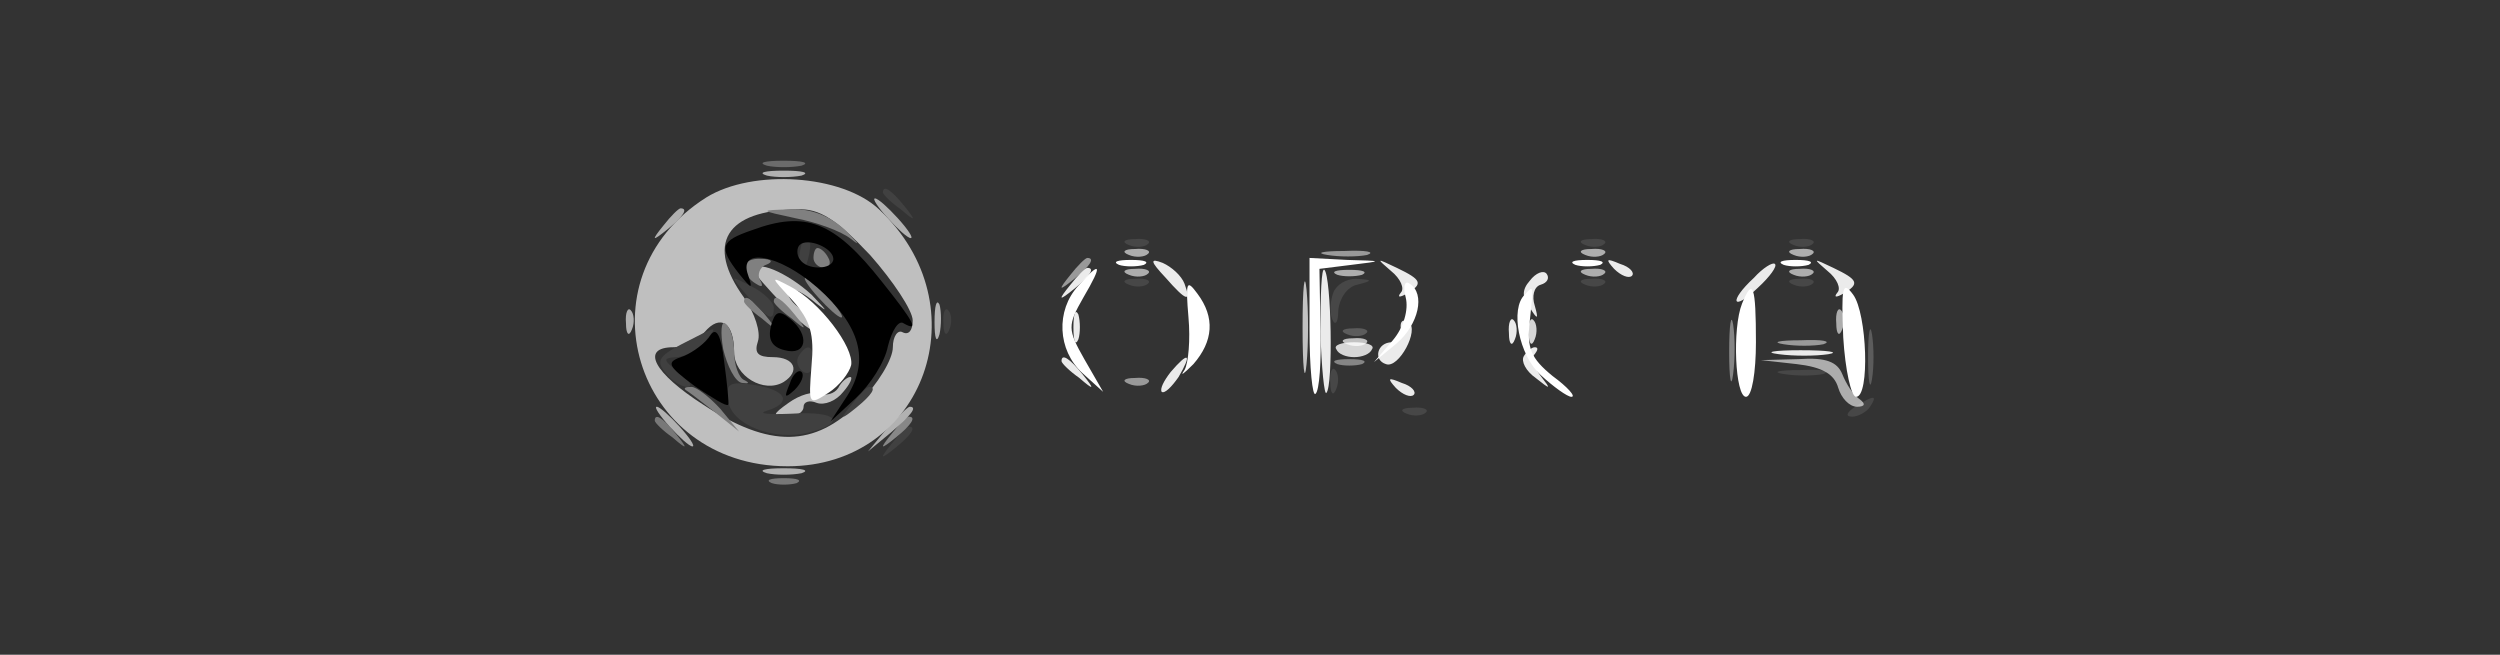 <svg xmlns="http://www.w3.org/2000/svg" version="1.0" viewBox="0 0 252 66">
	<rect x="0" y="0" width="252" height="66" fill="#333333" stroke="none"/>
	<path fill="#BFBFBF" fill-opacity=".1" d="M89 19.4c0 .2.8 1 1.8 1.7 1.5 1.3 1.6 1.2.3-.4S89 18.6 89 19.4m6.1 13.2c0 1.1.3 1.4.6.6.3-.7.2-1.6-.1-1.9-.3-.4-.6.2-.5 1.3m-5.2 12.1c-1.3 1.6-1.2 1.7.4.4s2.1-2.1 1.3-2.1c-.2 0-1 .8-1.7 1.7" />
	<path fill="#BFBFBF" fill-opacity=".4" d="M77.3 16.7c.9.2 2.5.2 3.5 0 .9-.3.1-.5-1.8-.5s-2.7.2-1.7.5" />
	<path fill="#BFBFBF" fill-opacity=".5" d="M66 42.4c0 .2.8 1 1.8 1.7 1.5 1.3 1.6 1.2.3-.4S66 41.6 66 42.4m11.8 6.3c.6.2 1.8.2 2.5 0 .6-.3.1-.5-1.3-.5s-1.9.2-1.2.5" />
	<path fill="#BFBFBF" fill-opacity=".6" d="M89.9 43.7c-1.3 1.6-1.2 1.7.4.4s2.1-2.1 1.3-2.1c-.2 0-1 .8-1.7 1.7" />
	<path fill="#BFBFBF" fill-opacity=".9" d="M77.3 17.7c.9.2 2.5.2 3.5 0 .9-.3.1-.5-1.8-.5s-2.7.2-1.7.5M89.5 22c1 1.1 2 2 2.3 2s-.3-.9-1.3-2-2-2-2.3-2 .3.9 1.3 2m-22.6.7c-1.3 1.6-1.2 1.7.4.4s2.1-2.1 1.3-2.1c-.2 0-1 .8-1.7 1.7m27.3 9.8c0 1.6.2 2.2.5 1.2.2-.9.2-2.3 0-3-.3-.6-.5.1-.5 1.8m-31.1.1c0 1.1.3 1.4.6.6.3-.7.2-1.6-.1-1.9-.3-.4-.6.2-.5 1.3M67.5 43c1 1.1 2 2 2.3 2s-.3-.9-1.3-2-2-2-2.3-2 .3.9 1.3 2m21.9.2-1.9 2.3 2.3-1.9c2.1-1.8 2.7-2.6 1.9-2.6-.2 0-1.2 1-2.3 2.2m-12.1 4.5c.9.2 2.5.2 3.5 0 .9-.3.1-.5-1.8-.5s-2.7.2-1.7.5" />
	<g fill="#BFBFBF" stroke-width="0">
		<path d="M71.2 19.9c-13 8.2-7.3 27.1 8.2 27.1 13.8 0 19.6-16.2 9.2-25.9-3.7-3.5-12.7-4.1-17.4-1.2m16.5 5.8c2.3 2.6 4.3 5.6 4.3 6.6s-.4 1.5-1 1.2c-.5-.3-1 .4-1 1.5 0 1.2-1.5 3.7-3.4 5.6-4.5 4.5-9 4.6-15.7.2-5-3.2-6.4-5.8-3-5.8 1 0 2.4-.7 3.1-1.5 1.6-1.9 3-1 3 2 0 2.4 3 4.2 5 3 1.7-1.1 1.1-2.5-1.1-2.5-1.5 0-1.9-.4-1.5-1.6.3-.9-.3-2.8-1.4-4.4-3.9-5.4-1.9-8.8 5.4-8.9 2.2-.1 3.9 1 7.3 4.6" />
		<path d="M76 27.4c0 .1 1.4 1.7 3 3.4 1.7 1.8 3 2.8 3 2.3s-.7-1.4-1.5-2.1c-.9-.7-1.3-1.5-1-1.8s1.5.3 2.8 1.4c1.3 1 1 .7-.5-.9-2.4-2.2-5.8-3.7-5.8-2.3m8.5 11.7c-.4.6-1.2.8-1.9.6-.6-.3-2 .1-3.1.9-1.7 1.2-1.7 1.4-.2 1.4.9 0 1.7-.4 1.7-1 0-.5.6-.7 1.3-.4.8.3 2-.2 2.7-1.1.7-.8 1-1.5.7-1.5s-.9.5-1.2 1.1" />
	</g>
	<path fill="gray" d="M80.2 22c2.1.4 4.6 1.3 5.6 2.1s.7.4-.6-.9c-1.5-1.4-3.4-2.2-5.5-2.1-3.2.1-3.2.1.5.9m1.8 4c0 .5.5 1 1.1 1 .5 0 .7-.5.4-1-.3-.6-.8-1-1.1-1-.2 0-.4.4-.4 1m-7 .9c0 .6.5 1.3 1.2 1.7.6.4.8.3.4-.4-.3-.5 0-1.3.6-1.5.8-.3.6-.6-.4-.6-1-.1-1.8.3-1.8.8m7.5 3.1c1 1.1 2 2 2.3 2s-.3-.9-1.3-2-2-2-2.3-2 .3.9 1.3 2m-7.5.4c0 .2.8 1 1.8 1.7 1.5 1.3 1.6 1.2.3-.4S75 29.6 75 30.4m3 0c0 .2.8 1 1.8 1.7 1.5 1.3 1.6 1.2.3-.4S78 29.6 78 30.4m-5.1 4.8c.4 1.7 1.2 3.3 1.9 3.4s.8 0 .2-.3c-.5-.2-1-1.5-1-2.8s-.4-2.6-.9-2.9c-.4-.3-.5.9-.2 2.6m-3.8 4.1c.2.1 1.5 1.1 2.9 2.2l2.5 2-1.9-2.3C71.5 40 70.2 39 69.7 39q-.9 0-.6.3" />
	<g fill="#404040" stroke-width="0">
		<path d="M80.9 24.2c-.5 1.8-.6 3.8-.1 3.4.7-.8 1.2-3.6.6-3.6-.2 0-.4.1-.5.2m-5.5 5.7c2.1 2.3 2.6 2.6 2.6 1.1 0-.5-1-1.5-2.2-2.1-2.3-1.2-2.3-1.2-.4 1m-6.7 4.8c-2.3 1.2-2.6 1.7-1.6 2.9.6.8 1.6 1.4 2.2 1.4s.2-.7-.9-1.5c-1.6-1.2-1.6-1.4-.3-1.5.9 0 2.2-.7 2.9-1.5 1.5-1.8 1.4-1.7-2.3.2m11.8 1.2c-.3.5-.1 1.2.5 1.6.5.3 1-.1 1-.9 0-1.8-.6-2.1-1.5-.7m-7.1 4.5c.3 2.4 4.6 4.1 8.1 3.2 4-1 2.9-2.2-1.7-1.9-2.4.1-3.5 0-2.5-.3 2.6-.8 2-2.1-1.3-2.6-2.5-.4-2.9-.1-2.6 1.6" />
		<path d="M85.9 40.7c-1.3 1.6-1.2 1.7.4.4s2.1-2.1 1.3-2.1c-.2 0-1 .8-1.7 1.7" />
	</g>
	<g stroke-width="0">
		<path d="M75.8 23.2c-3.2 1.1-3.4 1.7-1.3 4.4 1.3 1.6 1.4 1.6.9.1-1-2.8 3.1-2.1 7 1.3 4.3 3.8 5.3 7.3 3 10.9l-1.7 2.6 2.6-2.4c1.4-1.3 2.9-3.6 3.2-5.2.4-1.6 1.1-2.7 1.6-2.3 1.6.9 1-.2-2.2-4.2-4.8-6.1-7.7-7.2-13.1-5.2m8.2 2.9c0 1.1-2.7 1.2-3.4 0-.3-.4-.3-1.1 0-1.4.8-.8 3.4.3 3.4 1.4" />
		<path d="M77.7 32.9c-.3 1.3.1 2.1 1.4 2.4 2.2.6 2.6-1.5.5-3.2-1.1-.9-1.5-.7-1.9.8m-6.1.9c-.4.7-1.7 1.7-2.7 2.1-1.8.6-1.7.9 1.1 3 1.8 1.2 3.2 2.1 3.4 1.9.1-.1-.1-2.1-.4-4.3-.3-2.7-.8-3.6-1.4-2.7m8 4.9c-.6 1.4-.5 1.5.5.6.7-.7 1-1.5.7-1.8s-.9.2-1.2 1.2" />
	</g>
	<path fill="#FFF" fill-opacity=".1" d="M113.8 24.7c.7.3 1.6.2 1.9-.1.4-.3-.2-.6-1.3-.5-1.1 0-1.4.3-.6.6m46 0c.7.3 1.6.2 1.9-.1.4-.3-.2-.6-1.3-.5-1.1 0-1.4.3-.6.6m21 0c.7.3 1.6.2 1.9-.1.4-.3-.2-.6-1.3-.5-1.1 0-1.4.3-.6.6m-67 4c.7.3 1.6.2 1.9-.1.4-.3-.2-.6-1.3-.5-1.1 0-1.4.3-.6.6m20.6.8c-.3.8-.4 2-.1 2.7s.6.3.6-.9c.1-1.2.9-2.4 1.9-2.6 1.6-.4 1.6-.5-.1-.6-1 0-2 .6-2.3 1.4m25.4-.8c.7.3 1.6.2 1.9-.1.4-.3-.2-.6-1.3-.5-1.1 0-1.4.3-.6.6m21 0c.7.3 1.6.2 1.9-.1.4-.3-.2-.6-1.3-.5-1.1 0-1.4.3-.6.6m-46.7 9.9c0 1.1.3 1.4.6.6.3-.7.2-1.6-.1-1.9-.3-.4-.6.2-.5 1.3m45.7-.9c1.2.2 3 .2 4 0 .9-.3-.1-.5-2.3-.4-2.2 0-3 .2-1.7.4M187 41c-.9.6-1 1-.3 1 .6 0 1.5-.5 1.8-1 .8-1.2.4-1.2-1.5 0m-45.2.7c.7.3 1.6.2 1.9-.1.4-.3-.2-.6-1.3-.5-1.1 0-1.4.3-.6.6" />
	<path fill="#FFF" fill-opacity=".2" d="M188.3 36c0 2.5.2 3.5.4 2.2.2-1.2.2-3.2 0-4.5-.2-1.2-.4-.2-.4 2.3m-52.5-2.3c.7.3 1.6.2 1.9-.1.4-.3-.2-.6-1.3-.5-1.1 0-1.4.3-.6.6" />
	<path fill="#FFF" fill-opacity=".4" d="M174.3 35.5c0 2.7.2 3.8.4 2.2.2-1.5.2-3.7 0-5-.2-1.2-.4 0-.4 2.8m-39.5 1.2c.6.2 1.8.2 2.5 0 .6-.3.1-.5-1.3-.5s-1.9.2-1.2.5" />
	<path fill="#FFF" fill-opacity=".5" d="M133.8 25.7c1.2.2 3 .2 4 0 .9-.3-.1-.5-2.3-.4-2.2 0-3 .2-1.7.4m-25.9 2c-1.3 1.6-1.2 1.7.4.4s2.1-2.1 1.3-2.1c-.2 0-1 .8-1.7 1.7m71.9 7c1.2.2 3 .2 4 0 .9-.3-.1-.5-2.3-.4-2.2 0-3 .2-1.7.4m-66 4c.7.3 1.6.2 1.9-.1.4-.3-.2-.6-1.3-.5-1.1 0-1.4.3-.6.6" />
	<path fill="#FFF" fill-opacity=".6" d="M113.8 25.7c.7.3 1.6.2 1.9-.1.4-.3-.2-.6-1.3-.5-1.1 0-1.4.3-.6.6m46 0c.7.3 1.6.2 1.9-.1.4-.3-.2-.6-1.3-.5-1.1 0-1.4.3-.6.6m21 0c.7.3 1.6.2 1.9-.1.4-.3-.2-.6-1.3-.5-1.1 0-1.4.3-.6.6m-67 2c.7.3 1.6.2 1.9-.1.4-.3-.2-.6-1.3-.5-1.1 0-1.4.3-.6.6m21 0c.6.2 1.8.2 2.5 0 .6-.3.1-.5-1.3-.5s-1.9.2-1.2.5m25 0c.7.3 1.6.2 1.9-.1.4-.3-.2-.6-1.3-.5-1.1 0-1.4.3-.6.6m21 0c.7.3 1.6.2 1.9-.1.4-.3-.2-.6-1.3-.5-1.1 0-1.4.3-.6.6m4.3 4.9c0 1.1.3 1.4.6.6.3-.7.2-1.6-.1-1.9-.3-.4-.6.2-.5 1.3m-4 4.1c2.6.3 3.8 1 4.2 2.4.3 1 1.1 1.9 1.9 1.9s.9-.3.2-.8c-.6-.4-1.3-1.5-1.7-2.5-.5-1.2-1.6-1.7-4.4-1.5l-3.8.1z" />
	<path fill="#FFF" fill-opacity=".7" d="M131.3 33c0 4.1.2 5.8.4 3.7.2-2 .2-5.4 0-7.5-.2-2-.4-.3-.4 3.8m4.5 1.7c.7.3 1.6.2 1.9-.1.4-.3-.2-.6-1.3-.5-1.1 0-1.4.3-.6.6" />
	<path fill="#FFF" fill-opacity=".9" d="M117.5 28c2.1 2.4 2.6 2.5 1.9.6-.3-.8-1.3-1.7-2.2-2.1-1.3-.5-1.3-.2.3 1.5m22.7-.7c1 .8 1.4 1.8 1 2.2-.4.5-.1.5.6.1 1.7-1 1.5-1.4-1-2.6-2.1-1-2.1-1-.6.3m22.5-.2c.7.7 1.5 1 1.8.7s-.2-.9-1.2-1.2c-1.4-.6-1.5-.5-.6.5m14.1.9c-2.6 2.4-2.2 3.5.4 1 1.2-1.1 2-2.2 1.7-2.4-.2-.2-1.2.4-2.1 1.4m7.4-.7c1 .8 1.4 1.8 1 2.2-.4.5-.1.5.6.1 1.7-1 1.5-1.4-1-2.6-2.1-1-2.1-1-.6.3m-76.3 1.4c-1.3 1.6-1.2 1.7.4.4s2.1-2.1 1.3-2.1c-.2 0-1 .8-1.7 1.7m25.2 4.7c.1 3.7.4 6.5.6 6.2.7-.7.5-11.7-.2-12.4-.3-.3-.4 2.5-.4 6.2m21.1-5.1c-.8.9-.8 1.7 0 2.7.8 1.3.9 1.2.5-.2-.3-.9-.1-1.9.6-2.1s.9-.7.6-1.1-1.1-.1-1.7.7m-46 4.7c0 1.4.2 1.9.5 1.2.2-.6.2-1.8 0-2.5-.3-.6-.5-.1-.5 1.3m33 .1c.2.7-.3 1.3-.9 1.4-1.5 0-1.9 1.8-.6 2.2 1.3.5 3.4-3.5 2.3-4.2-.6-.4-.9-.1-.8.6m10.9.5c0 1.1.3 1.4.6.6.3-.7.2-1.6-.1-1.9-.3-.4-.6.2-.5 1.3m1.5 2.3c-.3.5.2 1.5 1.2 2.2 1.5 1.2 1.6 1.2.5-.2-.7-.9-1-1.9-.6-2.2.3-.4.4-.7 0-.7-.3 0-.8.4-1.1.9m25.7-.2c1.5.2 3.7.2 5 0 1.2-.2 0-.4-2.8-.4-2.7 0-3.8.2-2.2.4m-72.3.7c0 .2.8 1 1.8 1.7 1.5 1.3 1.6 1.2.3-.4s-2.1-2.1-2.1-1.3m11 1.1c-.7.9-1.1 1.7-.9 2 .3.2 1-.5 1.7-1.5 1.4-2.4 1-2.6-.8-.5m22.7 1.6c.7.7 1.5 1 1.8.7s-.2-.9-1.2-1.2c-1.4-.6-1.5-.5-.6.5" />
	<path fill="#FFF" d="M112.8 26.7c.6.2 1.8.2 2.5 0 .6-.3.1-.5-1.3-.5s-1.9.2-1.2.5m19.2 6.5c0 3.9.3 6.8.6 6.5.4-.3.6-3.3.5-6.6l-.1-6 3.2-.4c3.3-.4 3.2-.4-.4-.5L132 26zm26.8-6.5c.6.2 1.8.2 2.5 0 .6-.3.1-.5-1.3-.5s-1.9.2-1.2.5m21 0c.6.2 1.8.2 2.5 0 .6-.3.1-.5-1.3-.5s-1.9.2-1.2.5m-71.1 2.1c-2.3 2.5-2.1 6.5.4 8.8l2.1 1.9-1.9-3.3c-1.7-3-1.7-3.4-.1-6.2 2-3.4 1.8-3.8-.5-1.2m-28.8 1.5c1.8 2 2.2 3.4 1.9 6.6-.3 3.9-.3 4 1.7 2.7 1.1-.7 2.1-2 2.3-2.8.3-1.8-3.2-6.4-6.1-7.9-2.1-1.1-2.1-1.1.2 1.4m39.9 1.7c.2 2.2 0 4.6-.4 5.3-.5.7-.1.4.9-.6 2-2.3 2.2-4.7.4-7.1-1.1-1.5-1.2-1.2-.9 2.4m21.9-2c.3 1.2-.2 3-1.3 4.3l-1.9 2.2 2.3-1.9c2.2-1.9 2.9-5 1.3-6-.5-.4-.7.3-.4 1.4m44.1 4c.2 3.3.8 6 1.3 6 1.4 0 1.1-8.4-.3-10.3-1.1-1.5-1.2-.7-1 4.3m-32.1-4.3c-1.5 1.4-.6 6.1 1.6 8.1 1.3 1.2 2.7 2.2 3.1 2.2.5 0-.4-1-1.9-2.1-2.2-1.8-2.6-2.8-2.3-5.5.4-3.7.4-3.7-.5-2.7m21.9.9c-1 2.5-.7 9.4.4 9.4.6 0 1-2.5 1-5.5 0-5.7-.3-6.6-1.4-3.9" />
	<path fill="#FFF" fill-opacity=".8" d="M154.1 33.6c0 1.1.3 1.4.6.6.3-.7.2-1.6-.1-1.9-.3-.4-.6.2-.5 1.3m-19.4 1.6c.2.5 1 .8 1.8.8s1.6-.3 1.8-.8c.3-.4-.5-.7-1.8-.7s-2.1.3-1.8.7" />
</svg>
